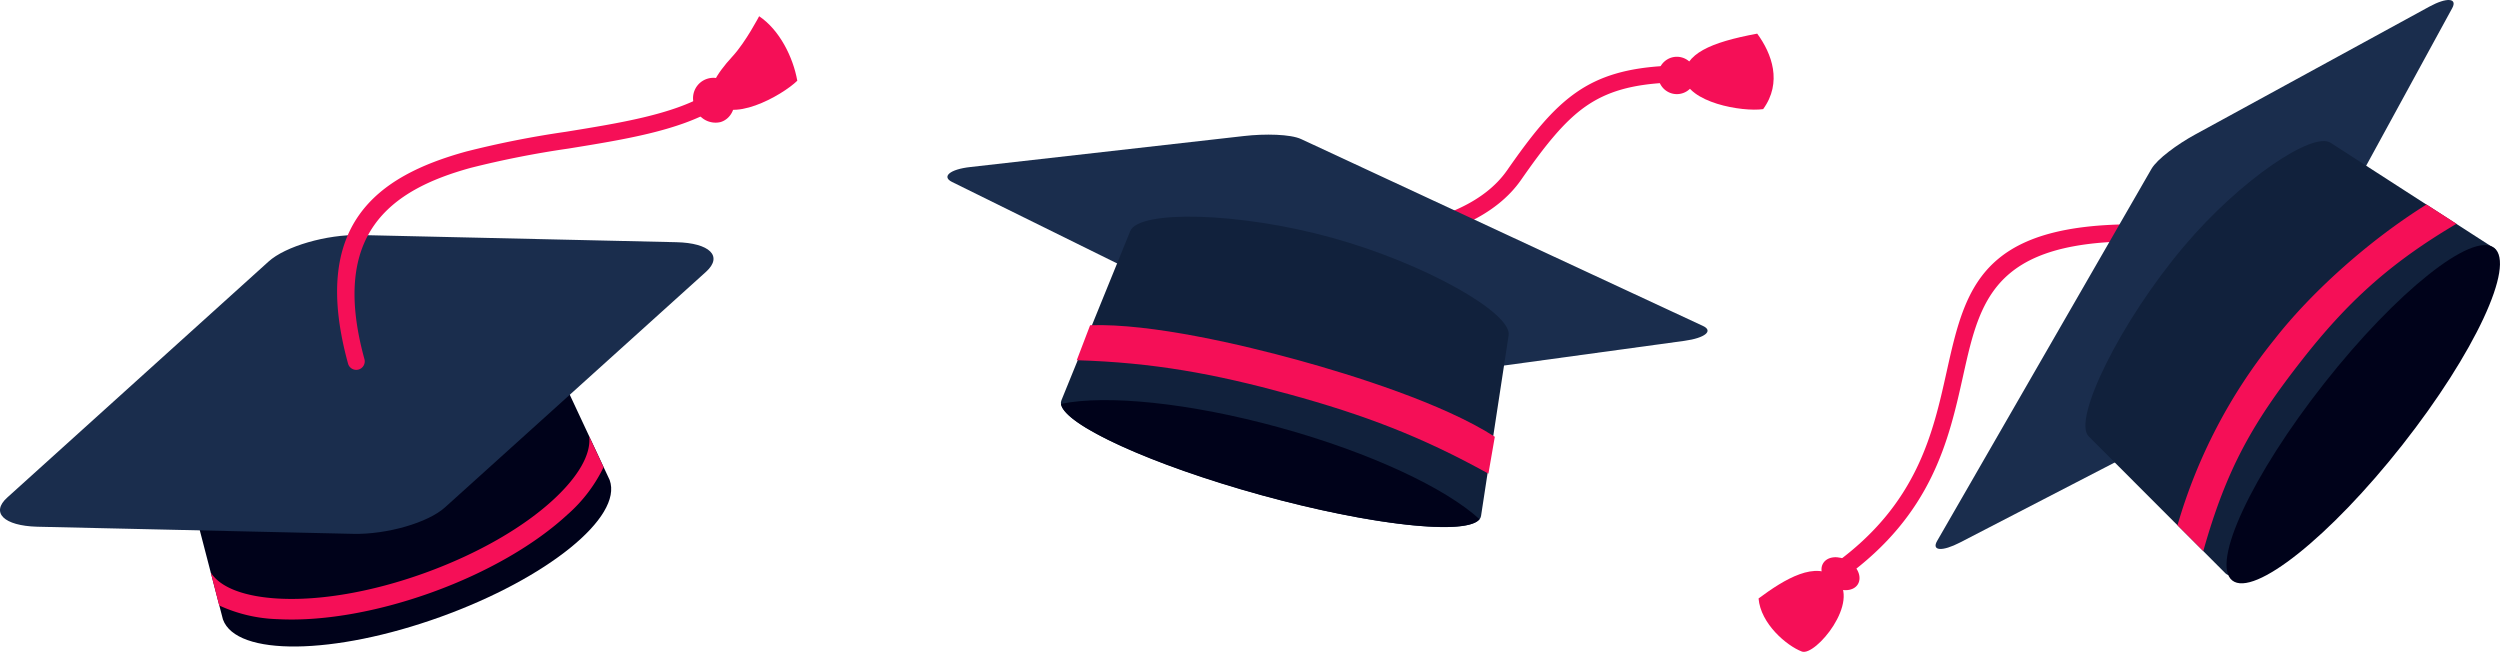 <svg xmlns="http://www.w3.org/2000/svg" viewBox="0 0 593.1 154.65"><defs><style>.cls-1{fill:#f50f57;}.cls-1,.cls-2,.cls-3,.cls-4{fill-rule:evenodd;}.cls-2{fill:#1a2d4d;}.cls-3{fill:#11213c;}.cls-4{fill:#00021a;}</style></defs><g id="Capa_2" data-name="Capa 2"><g id="OBJECTS"><path class="cls-1" d="M315.81,58.79a2,2,0,1,1,.15-4c.08,0,30.61,1.38,41.6-14.41,5.93-8.52,10.64-14.42,16.3-18.39s12.25-5.92,21.7-6.38a2,2,0,1,1,.19,4c-8.64.41-14.53,2.11-19.59,5.65s-9.6,9.22-15.29,17.4C348.61,60.27,315.91,58.79,315.81,58.79Z"/><path class="cls-1" d="M399,13.63a4.43,4.43,0,1,1-5.45,3.09A4.43,4.43,0,0,1,399,13.63Z"/><path class="cls-1" d="M399.44,18.24c.33-5.45,6.12-8.16,17.44-10.26,3.48,4.73,6,11.58,1.41,17.91C413.3,26.59,400.47,24.36,399.44,18.24Z"/><path class="cls-2" d="M308.69,33,404,77.32c2.53,1.17.56,2.86-4.39,3.54L332.84,90c-4.95.68-11.07.5-13.57-.73L225.85,43.16c-2.49-1.23-.57-3,4.4-3.54l64.87-7.35C300.09,31.7,306.17,31.82,308.69,33Z"/><path class="cls-3" d="M357.91,79.54l-6.55,42.88c-.76,5-24.7,2.61-52.19-5S249.91,99.63,251.8,95l16.34-40.18c2-5,25.65-4.57,47.92,1.6C338,62.5,358.71,74.24,357.91,79.54Z"/><path class="cls-1" d="M354.63,103.62l-1.52,8.75c-15.81-8.79-29.62-14-47.34-18.86S273.51,86,255.45,85.46l3.17-8.3c14.55-.5,36.49,4.74,49.37,8.28S342.4,95.73,354.63,103.62Z"/><path class="cls-4" d="M351,123.17c-3.15,3.92-25.86,1.44-51.84-5.71s-46.76-16.67-47.45-21.65c10.71-2.2,30.32-.31,51.86,5.62S342.93,115.79,351,123.17Z"/><path class="cls-1" d="M519,53.74a2,2,0,0,1-.3,4c-45.22-3.44-48.59,11.7-53,31.55-3.37,15.1-7.3,32.74-28.14,47.76a2,2,0,0,1-2.36-3.27c19.61-14.12,23.36-30.95,26.57-45.36C466.61,66.66,470.31,50,519,53.74Z"/><path class="cls-2" d="M510.42,40.06l-50.86,88.28c-1.35,2.34,1.15,2.58,5.46.35l58-30c4.31-2.23,9.06-5.78,10.35-8.14L581.76,1.94c1.29-2.36-1.2-2.67-5.45-.35L520.77,31.92C516.52,34.24,511.77,37.73,510.42,40.06Z"/><path class="cls-3" d="M495.51,103.51,528,136.05c3.43,3.44,21-11.7,38.61-33s29.11-41.59,25-44.22L552.89,33.86c-4.16-2.67-21.21,8.55-34.74,24.55C503,76.33,491.62,99.62,495.51,103.51Z"/><path class="cls-1" d="M516.59,124.6l6.12,6.13c5.56-19.8,11.9-30.6,23.32-45.21,10.69-13.66,20.75-23,36.75-32.43l-7.11-4.58c-14.51,9.06-28,21.62-36.07,32A125.71,125.71,0,0,0,516.59,124.6Z"/><path class="cls-4" d="M591.73,58.81c-5.12-4-23.18,10.36-40.34,32.14s-26.93,42.72-21.81,46.76,23.19-10.36,40.35-32.15S596.86,62.84,591.73,58.81Z"/><path class="cls-1" d="M438.44,133.05c-2.29-1.35-4.95-1.07-5.94.62s.06,4.14,2.35,5.49,5,1.07,5.95-.62S440.73,134.4,438.44,133.05Z"/><path class="cls-1" d="M427.47,154.57c-3.63-1.39-9.77-6.6-10.27-12.59,6.17-4.59,13.66-9.15,18.46-4.76C441.61,142.65,430.66,155.79,427.47,154.57Z"/><path class="cls-4" d="M144.64,113.89c3.17,8.8-14.8,23.33-40.13,32.46s-48.45,9.4-51.62.61L43.4,110.41c-2.95-8.17,13.75-21.67,37.29-30.16s45-8.73,47.95-.56Z"/><path class="cls-1" d="M52,143.64l-2-7.82c2.32,3.67,8.2,5.76,16.13,6.19,9.55.52,21.85-1.46,34.62-6.07s23.52-10.92,30.54-17.41c5.84-5.39,9-10.75,8.48-15l3.42,7.31a35.45,35.45,0,0,1-8.62,11.29c-7.49,6.92-18.81,13.61-32.17,18.42s-26.34,6.89-36.53,6.34A35.46,35.46,0,0,1,52,143.64Z"/><path class="cls-2" d="M1.76,118,63.69,62.07c4-3.65,13.83-6.49,21.76-6.31l75,1.7c7.93.18,11.11,3.31,7.07,7l-61.93,55.89c-4,3.65-13.84,6.48-21.77,6.3l-75-1.69C.89,124.74-2.29,121.61,1.76,118Z"/><path class="cls-1" d="M86.46,85.2a2,2,0,0,1-3.89,1.06c-9-32.8,6.64-44.43,28.06-50.32a227.65,227.65,0,0,1,23.58-4.67c12.78-2.07,25.21-4.08,33.44-8.89a2,2,0,0,1,2.75.71,2,2,0,0,1-.72,2.76c-8.88,5.2-21.68,7.27-34.84,9.4a226.5,226.5,0,0,0-23.16,4.57C92.41,45.12,78.32,55.61,86.46,85.2Z"/><path class="cls-1" d="M164.8,25.18A4.83,4.83,0,1,1,174,22.44c.85,2.85-.52,5.77-3.06,6.52A5.1,5.1,0,0,1,164.8,25.18Z"/><path class="cls-1" d="M189.15,19.15c-1-5.61-4.22-12.06-9.05-15.3,0,0-3.19,6.12-6.27,9.47-4.2,4.55-6.12,8.26-4.7,10.43C173,29.68,185.51,22.7,189.15,19.15Z"/></g></g></svg>